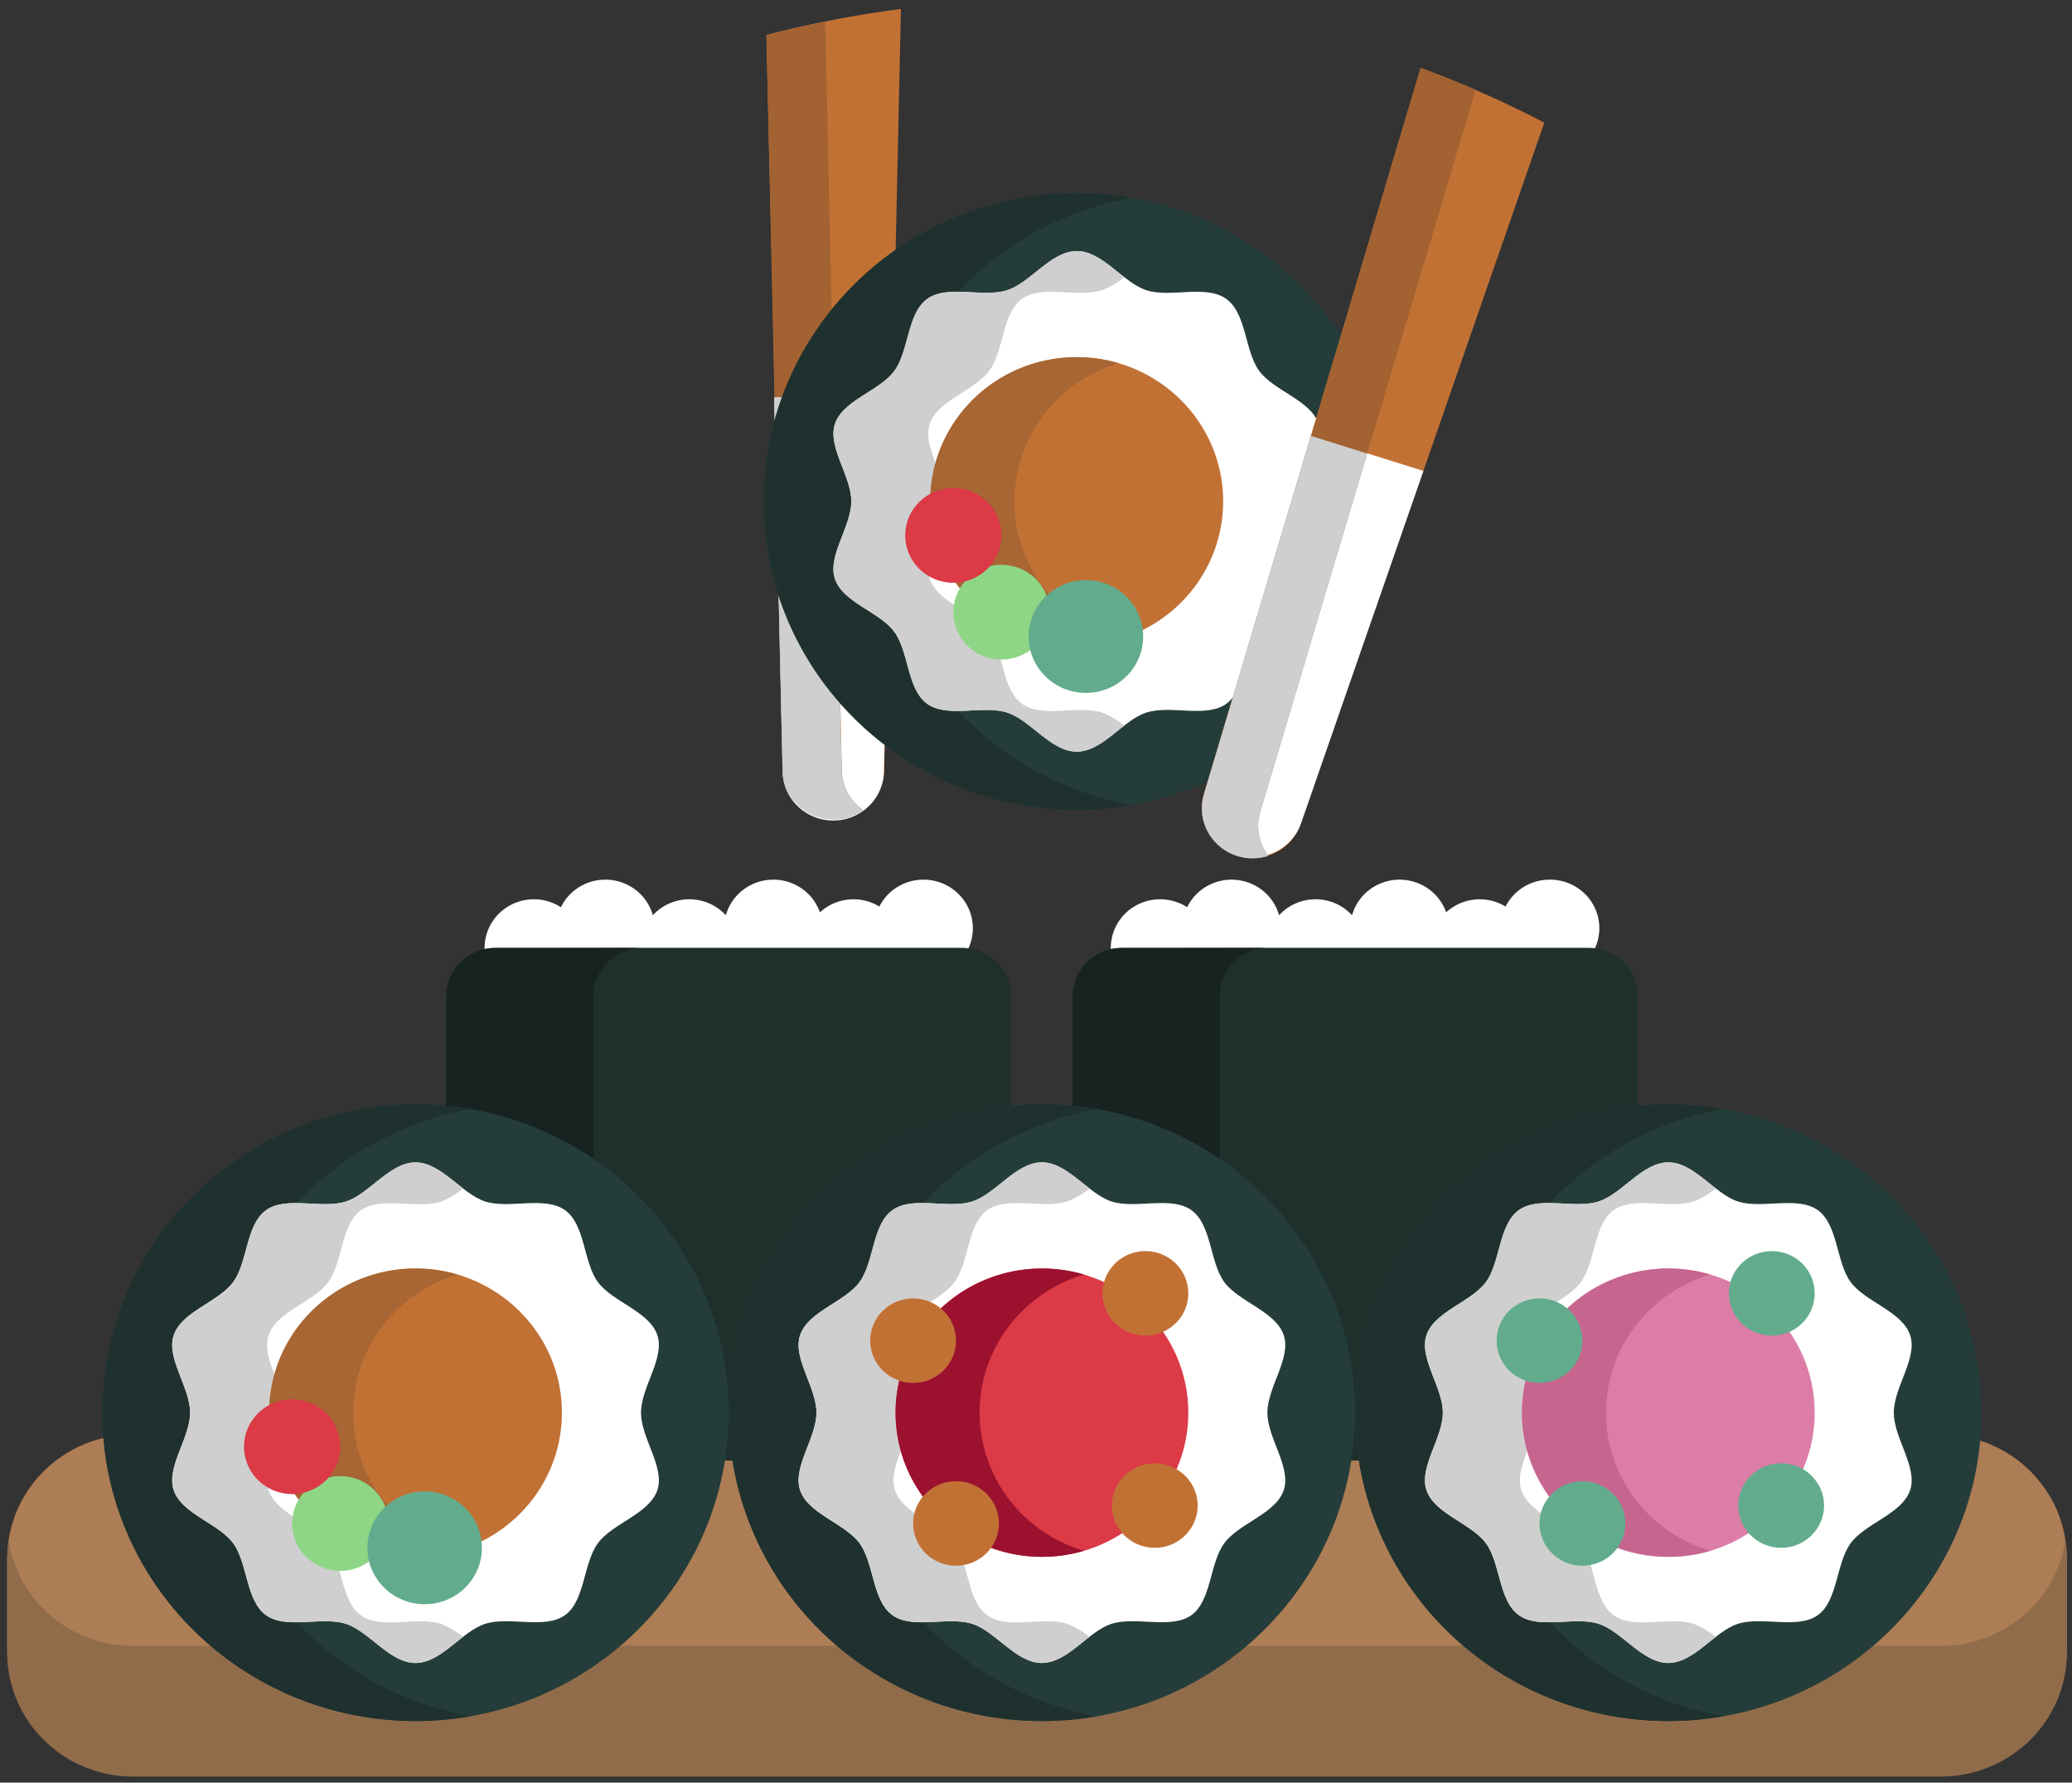 <svg width="186" height="160" fill="none" xmlns="http://www.w3.org/2000/svg"><rect width="100%" height="100%" fill="#333333" stroke="none"/><path d="M80.875.809L80.4 22.417l-.245 11.037-.05 2.193v.174l-.376 17.212-.064 3.005-.242 10.825-.049 2.301a4.442 4.442 0 01-.52 1.99 4.519 4.519 0 01-1.617 1.721 4.025 4.025 0 01-.377.2l-.29.134a4.38 4.38 0 01-.31.111 4.001 4.001 0 01-.595.153l-.158.025h-.068a1.445 1.445 0 01-.222.026h-.377a4.595 4.595 0 01-3.183-1.28 4.454 4.454 0 01-1.367-3.106l-.343-15.586-.355-15.99-.041-1.934-.75-32.485a94.881 94.881 0 015.277-1.214A95.05 95.05 0 0180.875.81z" fill="#C27135"/><path d="M80.105 35.647l-.754 33.517c0 1.189-.48 2.329-1.333 3.17a4.59 4.59 0 01-3.22 1.313 4.59 4.59 0 01-3.22-1.314 4.448 4.448 0 01-1.334-3.17l-.754-33.516h10.615z" fill="#fff"/><path d="M77.463 72.708a3.723 3.723 0 01-.63.368l-.29.133a4.38 4.38 0 01-.309.112 3.985 3.985 0 01-.595.152l-.159.026h-.068a1.445 1.445 0 01-.222.026h-.377a4.595 4.595 0 01-3.182-1.281 4.454 4.454 0 01-1.368-3.106l-.343-15.586-.354-15.99-.041-1.933L68.8 3.143a94.881 94.881 0 015.277-1.213l.573 25.854.174 7.863.06 2.668.03 1.437.215 9.648.068 3.05.237 10.666.132 6.019c.006.7.181 1.39.51 2.011a4.45 4.45 0 001.386 1.562z" fill="#A26231"/><path d="M77.463 72.708a4.612 4.612 0 01-4.689.37 4.525 4.525 0 01-1.81-1.613 4.428 4.428 0 01-.704-2.301l-.754-33.517h5.296l.754 33.517c.012.697.191 1.38.523 1.996a4.45 4.45 0 001.384 1.548z" fill="#CFCFCF"/><path d="M174.232 128.754H11.953c-6.243 0-11.305 4.983-11.305 11.129v8.201c0 6.147 5.062 11.129 11.305 11.129h162.279c6.243 0 11.304-4.982 11.304-11.129v-8.201c0-6.146-5.061-11.129-11.304-11.129z" fill="#AD7D55"/><path d="M185.536 140.12v8.205c0 2.953-1.191 5.784-3.312 7.872a11.4 11.4 0 01-7.996 3.261H11.953a11.4 11.4 0 01-7.996-3.261 11.045 11.045 0 01-3.312-7.872v-8.205c0-.589.047-1.177.143-1.759a11.09 11.09 0 003.83 6.71 11.415 11.415 0 007.335 2.66h162.278a11.416 11.416 0 007.334-2.661 11.096 11.096 0 003.828-6.709c.096.582.143 1.17.143 1.759z" fill="#916C4B"/><path d="M82.896 78.953c-.823 0-1.629.227-2.328.653a4.379 4.379 0 00-1.63 1.763 4.454 4.454 0 00-5.334.52 4.365 4.365 0 00-1.671-2.165 4.476 4.476 0 00-5.245.161 4.353 4.353 0 00-1.531 2.263 4.413 4.413 0 00-1.484-1.058 4.474 4.474 0 00-3.584 0 4.413 4.413 0 00-1.484 1.058 4.347 4.347 0 00-1.43-2.185 4.48 4.48 0 00-5.022-.438 4.38 4.38 0 00-1.8 1.903 4.481 4.481 0 00-5.04.13 4.366 4.366 0 00-1.569 2.092 4.297 4.297 0 00-.081 2.599 4.355 4.355 0 001.435 2.182 4.486 4.486 0 005.022.436 4.388 4.388 0 001.802-1.902c.881.567 1.94.805 2.983.672a4.445 4.445 0 002.713-1.396A4.35 4.35 0 0059.2 88.55a4.472 4.472 0 005.36.001 4.35 4.35 0 001.583-2.309c.393.429.869.775 1.4 1.02a4.469 4.469 0 004.892-.76 4.36 4.36 0 001.498 2.041 4.482 4.482 0 004.888.314 4.385 4.385 0 001.756-1.832 4.494 4.494 0 003.932.352 4.431 4.431 0 001.672-1.13c.46-.5.797-1.097.983-1.746a4.295 4.295 0 00-.731-3.82 4.413 4.413 0 00-1.563-1.273 4.486 4.486 0 00-1.975-.454z" fill="#fff"/><path d="M44.454 85.076h41.92c1.17 0 2.29.457 3.117 1.27a4.304 4.304 0 011.29 3.068v41.678h-50.73V89.414a4.3 4.3 0 011.29-3.066 4.442 4.442 0 013.113-1.272z" fill="#1E2F2C"/><path d="M57.663 85.076c-.58 0-1.155.113-1.69.332-.536.22-1.023.54-1.432.945a4.33 4.33 0 00-.953 1.414 4.275 4.275 0 00-.328 1.666v41.659H40.066v-41.66c0-1.15.465-2.253 1.291-3.067a4.442 4.442 0 013.116-1.27l13.19-.019z" fill="#172321"/><path d="M139.111 78.953c-.823 0-1.629.227-2.328.654a4.373 4.373 0 00-1.63 1.762 4.455 4.455 0 00-5.334.52 4.364 4.364 0 00-1.671-2.165 4.478 4.478 0 00-5.246.162 4.353 4.353 0 00-1.53 2.262 4.419 4.419 0 00-1.484-1.058 4.473 4.473 0 00-3.584 0 4.409 4.409 0 00-1.484 1.058 4.35 4.35 0 00-1.431-2.185 4.477 4.477 0 00-5.021-.438 4.375 4.375 0 00-1.799 1.903 4.484 4.484 0 00-5.041.13 4.365 4.365 0 00-1.569 2.092 4.295 4.295 0 00-.081 2.599 4.356 4.356 0 001.435 2.182 4.488 4.488 0 005.023.436 4.393 4.393 0 001.801-1.902 4.475 4.475 0 005.718-.724 4.35 4.35 0 001.583 2.308c.77.578 1.712.891 2.68.891a4.47 4.47 0 002.681-.89 4.353 4.353 0 001.583-2.308c.393.428.868.774 1.399 1.02a4.47 4.47 0 004.892-.76c.285.81.806 1.52 1.499 2.04a4.483 4.483 0 004.888.314 4.387 4.387 0 001.755-1.832 4.495 4.495 0 003.938.35 4.439 4.439 0 001.672-1.134c.46-.501.796-1.1.981-1.75a4.3 4.3 0 00-.745-3.823 4.422 4.422 0 00-1.57-1.269 4.488 4.488 0 00-1.98-.445z" fill="#fff"/><path d="M100.684 85.076h41.921a4.466 4.466 0 011.691.326 4.357 4.357 0 012.394 2.349c.222.527.337 1.092.337 1.663v41.678H96.281V89.414c0-1.15.464-2.252 1.29-3.066a4.442 4.442 0 013.113-1.272z" fill="#1E2F2C"/><path d="M113.893 85.076c-.58 0-1.154.113-1.69.332-.536.22-1.022.54-1.431.945a4.334 4.334 0 00-.953 1.414 4.274 4.274 0 00-.329 1.666v41.659H96.297v-41.66c0-1.15.464-2.253 1.29-3.067a4.442 4.442 0 013.116-1.27l13.19-.019z" fill="#172321"/><path d="M37.299 154.471c15.526 0 28.113-12.391 28.113-27.676 0-15.285-12.587-27.676-28.113-27.676-15.527 0-28.113 12.391-28.113 27.676 0 15.285 12.586 27.676 28.113 27.676z" fill="#253D3A"/><path d="M42.29 154.037c-4.05.718-8.21.552-12.186-.486a28.278 28.278 0 01-10.83-5.52 27.74 27.74 0 01-7.438-9.515 27.326 27.326 0 01-2.645-11.721c0-4.05.903-8.051 2.645-11.72a27.734 27.734 0 017.438-9.516 28.278 28.278 0 0110.83-5.52 28.553 28.553 0 0112.186-.486c-6.485 1.154-12.353 4.514-16.578 9.493a27.425 27.425 0 00-6.54 17.749c0 6.488 2.314 12.77 6.54 17.749 4.225 4.979 10.093 8.339 16.578 9.493z" fill="#1F312E"/><path d="M17.064 126.794c0 2.286-2.156 4.88-1.473 6.943.704 2.138 4.018 2.988 5.333 4.765 1.316 1.778 1.131 5.158 2.96 6.468 1.828 1.31 4.986.082 7.162.776 2.095.672 3.931 3.514 6.253 3.514s4.147-2.842 6.258-3.514c2.17-.694 5.349.519 7.162-.776 1.813-1.295 1.628-4.668 2.959-6.468 1.33-1.8 4.629-2.627 5.334-4.765.682-2.063-1.47-4.657-1.47-6.943 0-2.286 2.152-4.88 1.47-6.943-.705-2.141-4.019-2.987-5.334-4.769-1.316-1.781-1.131-5.158-2.96-6.464-1.828-1.306-4.986-.082-7.161-.776-2.096-.671-3.936-3.514-6.258-3.514s-4.146 2.843-6.253 3.514c-2.175.694-5.353-.519-7.163.776-1.809 1.295-1.628 4.668-2.959 6.464-1.33 1.797-4.629 2.628-5.333 4.78-.683 2.052 1.473 4.646 1.473 6.932z" fill="#fff"/><path d="M39.566 145.747a6.952 6.952 0 011.997 1.176c-1.353 1.047-2.699 2.338-4.263 2.338-2.322 0-4.146-2.843-6.254-3.514-2.17-.691-5.352.519-7.162-.776-1.81-1.295-1.628-4.668-2.955-6.464-1.327-1.796-4.63-2.628-5.338-4.769-.678-2.063 1.474-4.657 1.474-6.943 0-2.286-2.152-4.884-1.474-6.932.709-2.138 4.019-2.969 5.334-4.765 1.316-1.796 1.131-5.158 2.963-6.468 1.832-1.31 4.987-.082 7.162-.776 2.096-.668 3.932-3.51 6.254-3.51 1.564 0 2.91 1.291 4.263 2.334a6.82 6.82 0 01-1.998 1.176c-2.171.694-5.352-.516-7.162.776-1.81 1.291-1.628 4.672-2.955 6.468-1.327 1.796-4.633 2.613-5.338 4.765-.686 2.063 1.47 4.661 1.47 6.947 0 2.286-2.156 4.88-1.47 6.943.705 2.141 4.018 2.987 5.334 4.768 1.316 1.782 1.13 5.159 2.955 6.465 1.825 1.306 4.991.07 7.163.761z" fill="#CFCFCF"/><path d="M37.3 139.736c7.26 0 13.145-5.794 13.145-12.94 0-7.147-5.885-12.941-13.144-12.941-7.26 0-13.145 5.794-13.145 12.941 0 7.146 5.885 12.94 13.145 12.94z" fill="#C27135"/><path d="M41.076 139.194a13.346 13.346 0 01-6.05.344 13.258 13.258 0 01-5.566-2.365 12.994 12.994 0 01-3.895-4.571 12.777 12.777 0 01-1.397-5.806c0-2.017.479-4.005 1.397-5.807a12.994 12.994 0 013.895-4.571 13.258 13.258 0 015.565-2.365 13.346 13.346 0 016.051.344 13.153 13.153 0 00-6.772 4.671 12.815 12.815 0 00-2.6 7.728c0 2.783.912 5.493 2.6 7.727a13.153 13.153 0 006.772 4.671z" fill="#A76633"/><path d="M30.544 140.994c2.386 0 4.32-1.904 4.32-4.253s-1.934-4.253-4.32-4.253c-2.385 0-4.32 1.904-4.32 4.253s1.935 4.253 4.32 4.253z" fill="#8ED685"/><path d="M26.224 134.101c2.386 0 4.32-1.904 4.32-4.253 0-2.348-1.934-4.252-4.32-4.252s-4.32 1.904-4.32 4.252c0 2.349 1.934 4.253 4.32 4.253z" fill="#DB3A46"/><path d="M38.122 143.987c2.84 0 5.142-2.266 5.142-5.062 0-2.796-2.302-5.062-5.142-5.062-2.84 0-5.142 2.266-5.142 5.062 0 2.796 2.303 5.062 5.142 5.062z" fill="#62AC8D"/><path d="M96.658 72.675c15.527 0 28.113-12.391 28.113-27.677 0-15.285-12.586-27.676-28.113-27.676-15.526 0-28.113 12.391-28.113 27.676 0 15.286 12.587 27.677 28.113 27.677z" fill="#253D3A"/><path d="M101.648 72.244a28.544 28.544 0 01-12.182-.49 28.275 28.275 0 01-10.827-5.521 27.736 27.736 0 01-7.435-9.515A27.32 27.32 0 0168.561 45c0-4.05.902-8.05 2.643-11.718a27.738 27.738 0 017.435-9.514 28.274 28.274 0 0110.827-5.522 28.546 28.546 0 0112.182-.49c-6.487 1.152-12.357 4.512-16.584 9.491A27.424 27.424 0 0078.52 45c0 6.49 2.316 12.773 6.544 17.753 4.227 4.98 10.097 8.339 16.584 9.491z" fill="#1F312E"/><path d="M76.42 44.998c0 2.286-2.152 4.883-1.47 6.947.705 2.137 4.018 2.968 5.334 4.764 1.316 1.796 1.13 5.159 2.959 6.465 1.828 1.306 4.987.085 7.162.78 2.096.667 3.936 3.51 6.257 3.51 2.323 0 4.147-2.843 6.254-3.51 2.171-.695 5.353.515 7.162-.78 1.81-1.295 1.629-4.669 2.959-6.465 1.331-1.796 4.626-2.627 5.342-4.757.678-2.063-1.474-4.661-1.474-6.947 0-2.286 2.152-4.88 1.474-6.943-.705-2.138-4.019-2.969-5.338-4.765-1.319-1.796-1.131-5.158-2.959-6.468-1.828-1.31-4.987-.082-7.162-.776-2.096-.668-3.932-3.514-6.254-3.514-2.322 0-4.146 2.846-6.257 3.514-2.171.694-5.353-.52-7.162.776-1.81 1.295-1.632 4.668-2.96 6.468-1.326 1.8-4.628 2.627-5.333 4.765-.679 2.056 1.466 4.65 1.466 6.936z" fill="#fff"/><path d="M98.919 63.955c.73.274 1.407.672 1.998 1.176-1.35 1.046-2.7 2.334-4.26 2.334-2.322 0-4.146-2.842-6.254-3.51-2.175-.694-5.352.516-7.162-.776-1.809-1.291-1.632-4.672-2.955-6.468-1.323-1.796-4.633-2.627-5.341-4.765-.679-2.063 1.477-4.66 1.477-6.947 0-2.286-2.156-4.88-1.477-6.943.708-2.137 4.022-2.969 5.337-4.765 1.316-1.796 1.131-5.158 2.96-6.468 1.828-1.31 4.986-.082 7.161-.776 2.096-.668 3.932-3.514 6.254-3.514 1.56 0 2.91 1.292 4.26 2.338a6.715 6.715 0 01-1.998 1.177c-2.171.693-5.353-.52-7.162.775-1.81 1.295-1.629 4.668-2.96 6.468-1.33 1.8-4.628 2.628-5.333 4.765-.683 2.063 1.474 4.657 1.474 6.943 0 2.286-2.157 4.884-1.474 6.947.705 2.138 4.022 2.987 5.334 4.765 1.311 1.778 1.13 5.158 2.959 6.468 1.828 1.31 4.99.082 7.162.776z" fill="#CFCFCF"/><path d="M96.658 57.939c7.259 0 13.144-5.794 13.144-12.94 0-7.147-5.885-12.94-13.144-12.94-7.26 0-13.144 5.793-13.144 12.94 0 7.146 5.885 12.94 13.144 12.94z" fill="#C27135"/><path d="M100.431 57.397c-1.963.58-4.037.701-6.057.352a13.256 13.256 0 01-5.572-2.362 12.995 12.995 0 01-3.902-4.575A12.779 12.779 0 0183.5 45c0-2.018.48-4.008 1.4-5.812a12.995 12.995 0 013.902-4.574 13.254 13.254 0 015.572-2.362 13.33 13.33 0 016.057.352 13.146 13.146 0 00-6.773 4.67A12.807 12.807 0 0091.057 45c0 2.785.912 5.494 2.6 7.728a13.146 13.146 0 006.774 4.669z" fill="#A76633"/><path d="M89.9 59.2c2.386 0 4.32-1.903 4.32-4.252 0-2.349-1.934-4.253-4.32-4.253s-4.32 1.904-4.32 4.253 1.934 4.253 4.32 4.253z" fill="#8ED685"/><path d="M85.58 52.308c2.386 0 4.32-1.904 4.32-4.252 0-2.35-1.934-4.253-4.32-4.253s-4.32 1.904-4.32 4.253c0 2.348 1.934 4.252 4.32 4.252z" fill="#DB3A46"/><path d="M97.48 62.192c2.839 0 5.141-2.266 5.141-5.062 0-2.795-2.302-5.062-5.141-5.062-2.84 0-5.142 2.267-5.142 5.062 0 2.796 2.302 5.062 5.142 5.062z" fill="#62AC8D"/><path d="M93.53 154.471c15.526 0 28.112-12.391 28.112-27.676 0-15.285-12.586-27.676-28.113-27.676-15.526 0-28.113 12.391-28.113 27.676 0 15.285 12.587 27.676 28.113 27.676z" fill="#253D3A"/><path d="M98.52 154.037a28.534 28.534 0 01-12.185-.486 28.277 28.277 0 01-10.83-5.52 27.737 27.737 0 01-7.438-9.515 27.326 27.326 0 01-2.645-11.721c0-4.05.903-8.051 2.645-11.72a27.731 27.731 0 017.437-9.516 28.277 28.277 0 0110.83-5.52 28.553 28.553 0 0112.186-.486c-6.485 1.154-12.352 4.514-16.578 9.493a27.425 27.425 0 00-6.54 17.749c0 6.488 2.315 12.77 6.54 17.749 4.226 4.979 10.093 8.339 16.578 9.493z" fill="#1F312E"/><path d="M73.291 126.794c0 2.286-2.152 4.88-1.47 6.943.705 2.138 4.018 2.988 5.334 4.765 1.316 1.778 1.13 5.158 2.96 6.468 1.827 1.31 4.986.082 7.161.776 2.092.672 3.932 3.514 6.254 3.514 2.322 0 4.146-2.842 6.257-3.514 2.172-.694 5.349.519 7.162-.776 1.814-1.295 1.629-4.668 2.959-6.468 1.331-1.8 4.629-2.627 5.334-4.765.683-2.063-1.47-4.657-1.47-6.943 0-2.286 2.153-4.88 1.47-6.943-.705-2.141-4.018-2.987-5.334-4.769-1.315-1.781-1.13-5.158-2.959-6.464-1.828-1.306-4.987-.082-7.162-.776-2.096-.671-3.935-3.514-6.257-3.514-2.322 0-4.147 2.843-6.254 3.514-2.175.694-5.352-.519-7.162.776-1.81 1.295-1.628 4.668-2.959 6.464-1.33 1.797-4.629 2.628-5.334 4.78-.682 2.052 1.47 4.646 1.47 6.932z" fill="#fff"/><path d="M95.796 145.746a6.977 6.977 0 011.998 1.176c-1.354 1.047-2.7 2.338-4.264 2.338-2.322 0-4.146-2.842-6.253-3.514-2.172-.69-5.353.519-7.162-.776-1.81-1.295-1.633-4.668-2.96-6.464-1.326-1.796-4.629-2.627-5.337-4.769-.679-2.063 1.474-4.657 1.474-6.943 0-2.286-2.153-4.883-1.474-6.947.709-2.137 4.018-2.968 5.334-4.765 1.315-1.796 1.13-5.158 2.963-6.468 1.832-1.31 4.987-.081 7.162-.775 2.096-.668 3.931-3.511 6.253-3.511 1.565 0 2.91 1.292 4.264 2.334a6.802 6.802 0 01-1.998 1.177c-2.171.694-5.353-.516-7.162.775-1.81 1.292-1.629 4.672-2.956 6.468-1.326 1.797-4.617 2.628-5.334 4.78-.685 2.063 1.47 4.661 1.47 6.947 0 2.286-2.155 4.88-1.47 6.943.705 2.141 4.019 2.987 5.334 4.769 1.316 1.781 1.131 5.158 2.956 6.464 1.824 1.306 4.99.071 7.162.761z" fill="#CFCFCF"/><path d="M93.53 139.736c7.259 0 13.143-5.794 13.143-12.94 0-7.147-5.884-12.941-13.144-12.941s-13.144 5.794-13.144 12.941c0 7.146 5.885 12.94 13.144 12.94z" fill="#DB3A46"/><path d="M97.306 139.194a13.346 13.346 0 01-6.05.344 13.258 13.258 0 01-5.565-2.365 12.994 12.994 0 01-3.895-4.571 12.778 12.778 0 01-1.398-5.806c0-2.017.479-4.005 1.398-5.807a12.994 12.994 0 013.895-4.571 13.258 13.258 0 015.564-2.365 13.346 13.346 0 016.052.344 13.153 13.153 0 00-6.772 4.671 12.815 12.815 0 00-2.6 7.728c0 2.783.912 5.493 2.6 7.727a13.153 13.153 0 006.772 4.671z" fill="#9B112E"/><path d="M102.821 119.878c2.128 0 3.853-1.698 3.853-3.792 0-2.095-1.725-3.793-3.853-3.793-2.127 0-3.852 1.698-3.852 3.793 0 2.094 1.725 3.792 3.852 3.792zM85.82 140.532c2.127 0 3.852-1.698 3.852-3.792 0-2.095-1.725-3.793-3.853-3.793-2.127 0-3.852 1.698-3.852 3.793 0 2.094 1.725 3.792 3.852 3.792zm17.841-1.605c2.128 0 3.853-1.698 3.853-3.793 0-2.094-1.725-3.792-3.853-3.792s-3.852 1.698-3.852 3.792c0 2.095 1.724 3.793 3.852 3.793zm-21.693-14.803c2.127 0 3.852-1.698 3.852-3.792 0-2.095-1.725-3.793-3.852-3.793-2.128 0-3.853 1.698-3.853 3.793 0 2.094 1.725 3.792 3.853 3.792z" fill="#C27135"/><path d="M149.76 154.471c15.526 0 28.113-12.391 28.113-27.676 0-15.285-12.587-27.676-28.113-27.676-15.527 0-28.114 12.391-28.114 27.676 0 15.285 12.587 27.676 28.114 27.676z" fill="#253D3A"/><path d="M154.751 154.037a28.54 28.54 0 01-12.186-.486 28.272 28.272 0 01-10.83-5.52 27.733 27.733 0 01-7.438-9.515 27.327 27.327 0 01-2.645-11.721c0-4.05.903-8.051 2.645-11.72a27.727 27.727 0 017.438-9.516 28.272 28.272 0 0110.83-5.52 28.554 28.554 0 0112.186-.486c-6.485 1.154-12.353 4.514-16.578 9.493a27.421 27.421 0 00-6.54 17.749c0 6.488 2.314 12.77 6.54 17.749 4.225 4.979 10.093 8.339 16.578 9.493z" fill="#1F312E"/><path d="M129.522 126.794c0 2.286-2.153 4.88-1.47 6.943.705 2.138 4.018 2.988 5.333 4.765 1.316 1.778 1.131 5.158 2.96 6.468 1.828 1.31 4.987.082 7.162.776 2.092.672 3.931 3.514 6.253 3.514s4.147-2.842 6.258-3.514c2.171-.694 5.349.519 7.162-.776 1.813-1.295 1.628-4.668 2.959-6.468 1.331-1.8 4.629-2.627 5.334-4.765.682-2.063-1.47-4.657-1.47-6.943 0-2.286 2.152-4.88 1.47-6.943-.705-2.141-4.019-2.987-5.334-4.769-1.316-1.781-1.131-5.158-2.959-6.464s-4.987-.082-7.162-.776c-2.096-.671-3.936-3.514-6.258-3.514s-4.146 2.843-6.257 3.514c-2.171.694-5.349-.519-7.162.776-1.813 1.295-1.629 4.668-2.959 6.464-1.331 1.797-4.625 2.628-5.33 4.78-.683 2.052 1.47 4.646 1.47 6.932z" fill="#fff"/><path d="M152.024 145.746a6.968 6.968 0 011.998 1.176c-1.353 1.047-2.699 2.338-4.263 2.338-2.322 0-4.147-2.842-6.254-3.514-2.171-.69-5.353.519-7.162-.776-1.809-1.295-1.632-4.668-2.959-6.464-1.327-1.796-4.629-2.627-5.338-4.769-.678-2.063 1.474-4.657 1.474-6.943 0-2.286-2.152-4.883-1.474-6.947.709-2.137 4.019-2.968 5.334-4.765 1.316-1.796 1.131-5.158 2.963-6.468 1.832-1.31 4.987-.081 7.162-.775 2.096-.668 3.932-3.511 6.254-3.511 1.564 0 2.91 1.292 4.263 2.334a6.798 6.798 0 01-1.998 1.177c-2.175.694-5.352-.516-7.162.775-1.809 1.292-1.628 4.672-2.955 6.468-1.327 1.797-4.629 2.628-5.334 4.78-.686 2.063 1.47 4.661 1.47 6.947 0 2.286-2.156 4.88-1.47 6.943.705 2.141 4.018 2.987 5.334 4.769 1.315 1.781 1.131 5.158 2.955 6.464 1.825 1.306 4.987.071 7.162.761z" fill="#CFCFCF"/><path d="M149.76 139.736c7.259 0 13.144-5.794 13.144-12.94 0-7.147-5.885-12.941-13.144-12.941-7.26 0-13.145 5.794-13.145 12.941 0 7.146 5.885 12.94 13.145 12.94z" fill="#DC7DA7"/><path d="M153.537 139.194a13.346 13.346 0 01-6.051.344 13.26 13.26 0 01-5.565-2.365 12.999 12.999 0 01-3.895-4.571 12.775 12.775 0 010-11.613 12.999 12.999 0 013.895-4.571 13.26 13.26 0 015.565-2.365 13.346 13.346 0 016.051.344 13.157 13.157 0 00-6.772 4.671 12.815 12.815 0 00-2.599 7.728c0 2.783.911 5.493 2.599 7.727a13.157 13.157 0 006.772 4.671z" fill="#C6668F"/><path d="M159.052 119.878c2.127 0 3.852-1.698 3.852-3.792 0-2.095-1.725-3.793-3.852-3.793-2.128 0-3.853 1.698-3.853 3.793 0 2.094 1.725 3.792 3.853 3.792zm-17 20.654c2.127 0 3.852-1.698 3.852-3.792 0-2.095-1.725-3.793-3.852-3.793-2.128 0-3.853 1.698-3.853 3.793 0 2.094 1.725 3.792 3.853 3.792zm17.84-1.607c2.127 0 3.852-1.698 3.852-3.793 0-2.094-1.725-3.792-3.852-3.792-2.128 0-3.853 1.698-3.853 3.792 0 2.095 1.725 3.793 3.853 3.793zm-21.694-14.803c2.128 0 3.853-1.698 3.853-3.792 0-2.095-1.725-3.793-3.853-3.793-2.127 0-3.852 1.698-3.852 3.793 0 2.094 1.725 3.792 3.852 3.792z" fill="#62AC8D"/><path d="M138.628 11.01l-10.853 31.258-11.018 31.72a4.502 4.502 0 01-1.271 1.885 4.597 4.597 0 01-2.042 1.036h-.034a5.12 5.12 0 01-.377.063h-.083c-.11 0-.215.019-.324.023h-.577a4.37 4.37 0 01-.995-.193 4.542 4.542 0 01-2.64-2.172 4.424 4.424 0 01-.346-3.369l.336-1.113 2.261-7.552 7.012-23.482.46-1.544 2.224-7.444 7.162-24.036a93.88 93.88 0 014.927 1.981 91.164 91.164 0 016.178 2.94z" fill="#C27135"/><path d="M127.776 42.267l-11.018 31.721a4.513 4.513 0 01-2.272 2.481 4.621 4.621 0 01-3.384.246 4.54 4.54 0 01-2.617-2.126 4.42 4.42 0 01-.397-3.317l9.605-32.163 10.083 3.158z" fill="#fff"/><path d="M132.473 8.068l-8.768 29.36-.973 3.262-7.486 25.075-2.119 7.088a4.4 4.4 0 00.728 3.963 4.593 4.593 0 01-1.742.212h-.049a4.944 4.944 0 01-.652-.1 4.54 4.54 0 01-2.982-2.264 4.424 4.424 0 01-.346-3.37l.335-1.113 2.262-7.551 7.011-23.483.46-1.544 2.224-7.444 7.162-24.036a69.762 69.762 0 014.935 1.945z" fill="#A26231"/><path d="M113.855 76.815a4.61 4.61 0 01-2.44.11 4.563 4.563 0 01-2.145-1.152 4.454 4.454 0 01-1.229-2.079 4.405 4.405 0 01.043-2.404l9.605-32.163 5.047 1.58-9.605 32.164a4.382 4.382 0 00-.114 2.057c.125.685.413 1.331.838 1.887z" fill="#CFCFCF"/></svg>